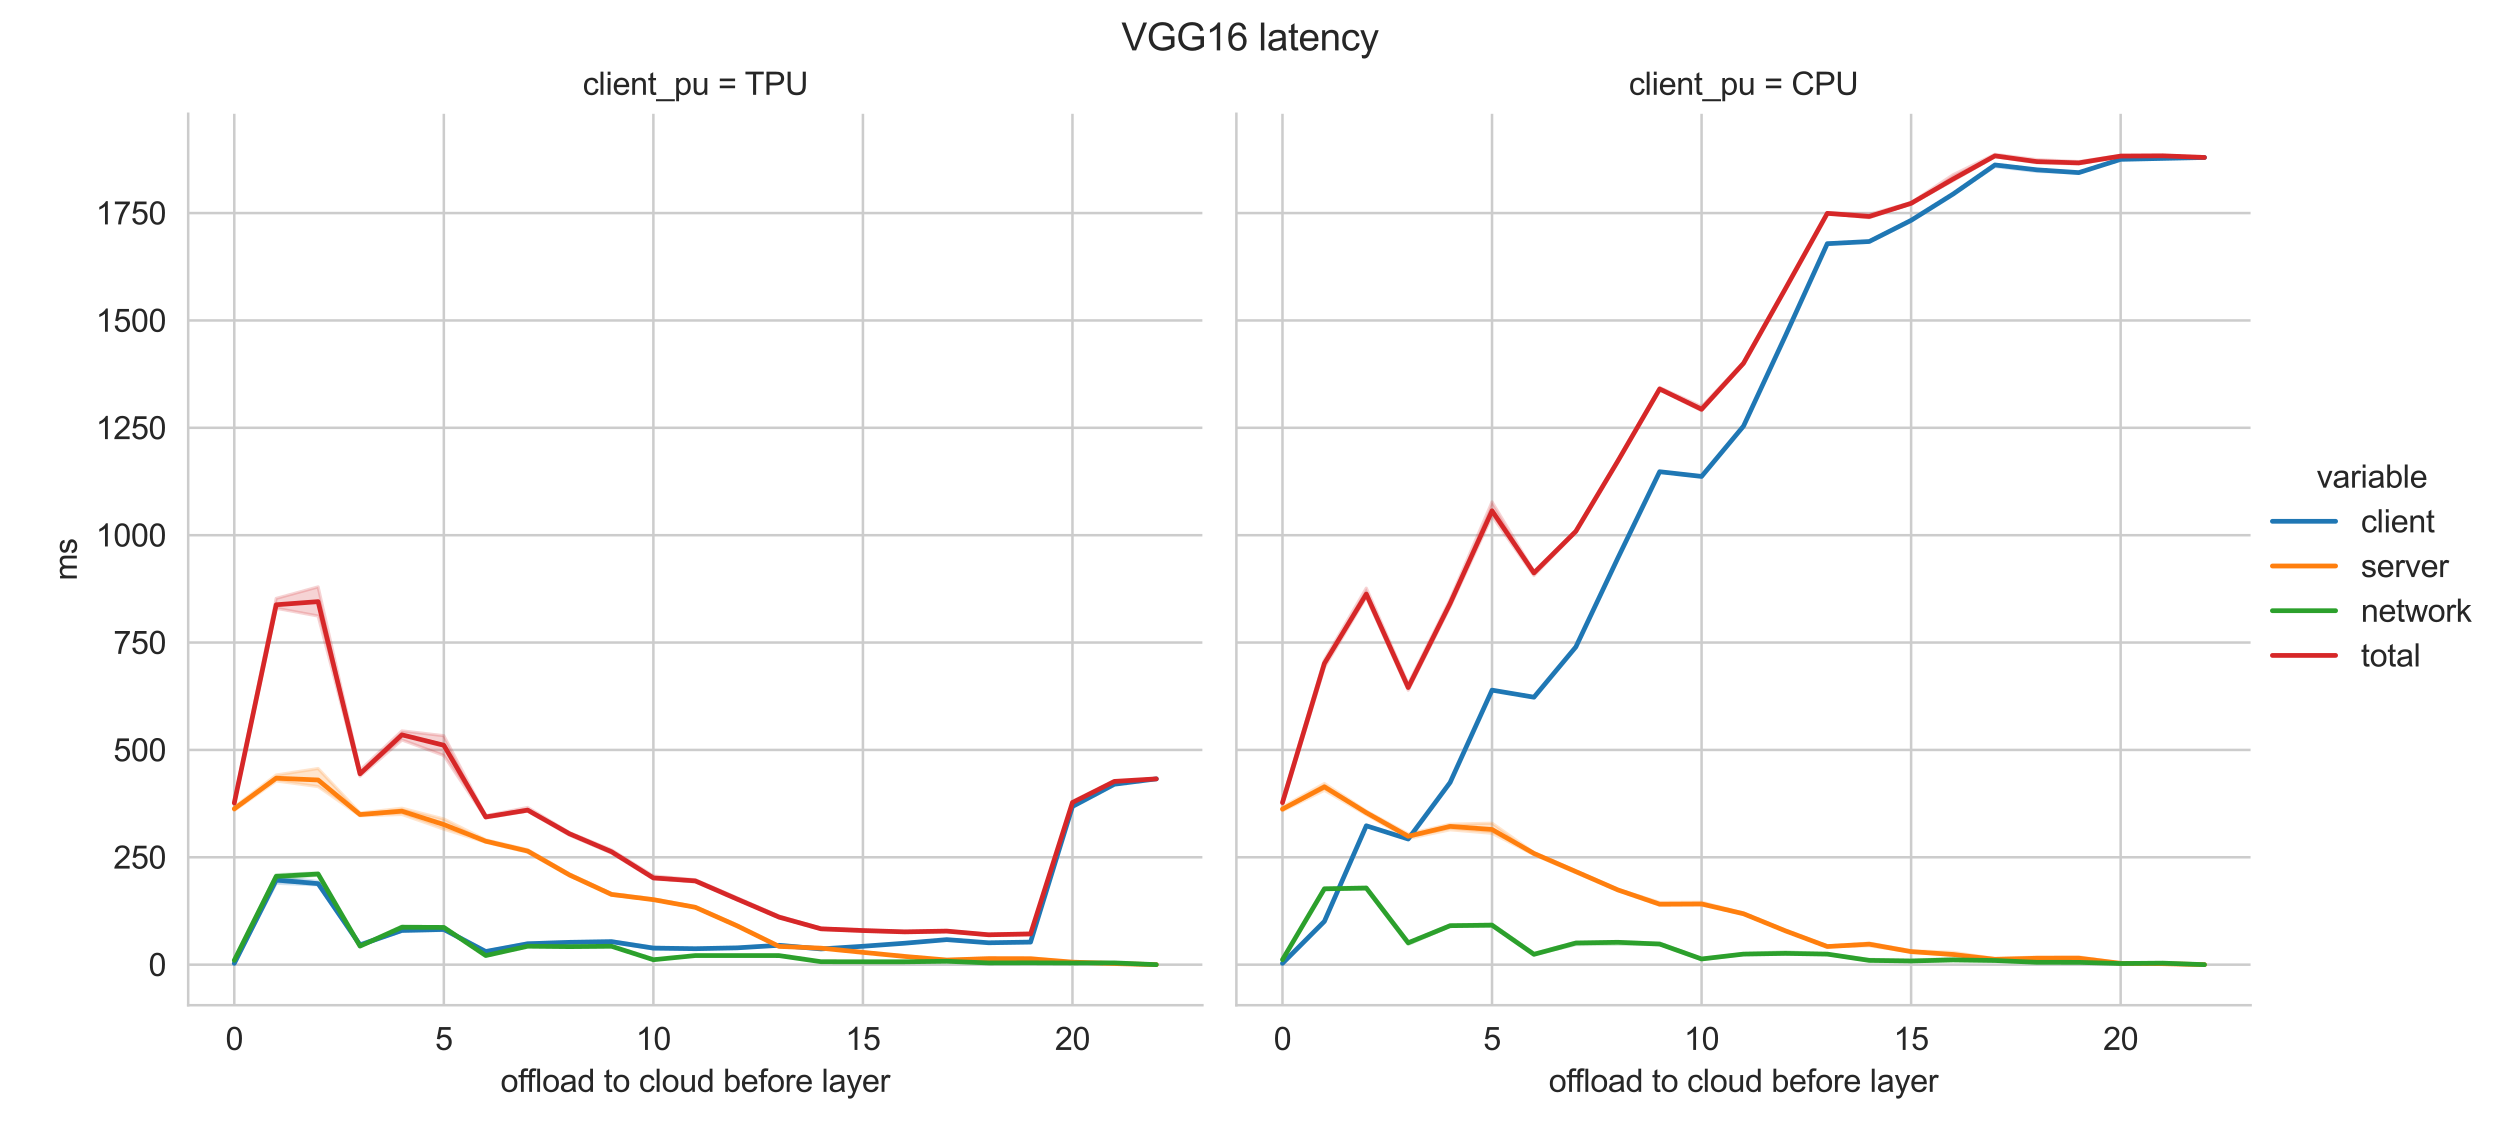 <?xml version="1.0" encoding="utf-8" standalone="no"?>
<!DOCTYPE svg PUBLIC "-//W3C//DTD SVG 1.1//EN"
  "http://www.w3.org/Graphics/SVG/1.1/DTD/svg11.dtd">
<svg xmlns:xlink="http://www.w3.org/1999/xlink" width="791.01pt" height="360pt" viewBox="0 0 791.01 360" xmlns="http://www.w3.org/2000/svg" version="1.1">
 <defs>
  <style type="text/css">*{stroke-linejoin: round; stroke-linecap: butt}</style>
 </defs>
 <g id="figure_1">
  <g id="patch_1">
   <path d="M 0 360 
L 791.01 360 
L 791.01 0 
L 0 0 
z
" style="fill: #ffffff"/>
  </g>
  <g id="axes_1">
   <g id="patch_2">
    <path d="M 59.545 318.04 
L 380.438 318.04 
L 380.438 36 
L 59.545 36 
z
" style="fill: #ffffff"/>
   </g>
   <g id="matplotlib.axis_1">
    <g id="xtick_1">
     <g id="line2d_1">
      <path d="M 74.131 318.04 
L 74.131 36 
" clip-path="url(#p2b4ca814b0)" style="fill: none; stroke: #cccccc; stroke-width: 0.8; stroke-linecap: round"/>
     </g>
     <g id="text_1">
      <!-- 0 -->
      <g style="fill: #262626" transform="translate(71.351 332.198) scale(0.1 -0.1)">
       <defs>
        <path id="ArialMT-30" d="M 266 2259 
Q 266 3072 433 3567 
Q 600 4063 929 4331 
Q 1259 4600 1759 4600 
Q 2128 4600 2406 4451 
Q 2684 4303 2865 4023 
Q 3047 3744 3150 3342 
Q 3253 2941 3253 2259 
Q 3253 1453 3087 958 
Q 2922 463 2592 192 
Q 2263 -78 1759 -78 
Q 1097 -78 719 397 
Q 266 969 266 2259 
z
M 844 2259 
Q 844 1131 1108 757 
Q 1372 384 1759 384 
Q 2147 384 2411 759 
Q 2675 1134 2675 2259 
Q 2675 3391 2411 3762 
Q 2147 4134 1753 4134 
Q 1366 4134 1134 3806 
Q 844 3388 844 2259 
z
" transform="scale(0.016)"/>
       </defs>
       <use xlink:href="#ArialMT-30"/>
      </g>
     </g>
    </g>
    <g id="xtick_2">
     <g id="line2d_2">
      <path d="M 140.432 318.04 
L 140.432 36 
" clip-path="url(#p2b4ca814b0)" style="fill: none; stroke: #cccccc; stroke-width: 0.8; stroke-linecap: round"/>
     </g>
     <g id="text_2">
      <!-- 5 -->
      <g style="fill: #262626" transform="translate(137.651 332.198) scale(0.1 -0.1)">
       <defs>
        <path id="ArialMT-35" d="M 266 1200 
L 856 1250 
Q 922 819 1161 601 
Q 1400 384 1738 384 
Q 2144 384 2425 690 
Q 2706 997 2706 1503 
Q 2706 1984 2436 2262 
Q 2166 2541 1728 2541 
Q 1456 2541 1237 2417 
Q 1019 2294 894 2097 
L 366 2166 
L 809 4519 
L 3088 4519 
L 3088 3981 
L 1259 3981 
L 1013 2750 
Q 1425 3038 1878 3038 
Q 2478 3038 2890 2622 
Q 3303 2206 3303 1553 
Q 3303 931 2941 478 
Q 2500 -78 1738 -78 
Q 1113 -78 717 272 
Q 322 622 266 1200 
z
" transform="scale(0.016)"/>
       </defs>
       <use xlink:href="#ArialMT-35"/>
      </g>
     </g>
    </g>
    <g id="xtick_3">
     <g id="line2d_3">
      <path d="M 206.732 318.04 
L 206.732 36 
" clip-path="url(#p2b4ca814b0)" style="fill: none; stroke: #cccccc; stroke-width: 0.8; stroke-linecap: round"/>
     </g>
     <g id="text_3">
      <!-- 10 -->
      <g style="fill: #262626" transform="translate(201.171 332.198) scale(0.1 -0.1)">
       <defs>
        <path id="ArialMT-31" d="M 2384 0 
L 1822 0 
L 1822 3584 
Q 1619 3391 1289 3197 
Q 959 3003 697 2906 
L 697 3450 
Q 1169 3672 1522 3987 
Q 1875 4303 2022 4600 
L 2384 4600 
L 2384 0 
z
" transform="scale(0.016)"/>
       </defs>
       <use xlink:href="#ArialMT-31"/>
       <use xlink:href="#ArialMT-30" x="55.615"/>
      </g>
     </g>
    </g>
    <g id="xtick_4">
     <g id="line2d_4">
      <path d="M 273.032 318.04 
L 273.032 36 
" clip-path="url(#p2b4ca814b0)" style="fill: none; stroke: #cccccc; stroke-width: 0.8; stroke-linecap: round"/>
     </g>
     <g id="text_4">
      <!-- 15 -->
      <g style="fill: #262626" transform="translate(267.471 332.198) scale(0.1 -0.1)">
       <use xlink:href="#ArialMT-31"/>
       <use xlink:href="#ArialMT-35" x="55.615"/>
      </g>
     </g>
    </g>
    <g id="xtick_5">
     <g id="line2d_5">
      <path d="M 339.332 318.04 
L 339.332 36 
" clip-path="url(#p2b4ca814b0)" style="fill: none; stroke: #cccccc; stroke-width: 0.8; stroke-linecap: round"/>
     </g>
     <g id="text_5">
      <!-- 20 -->
      <g style="fill: #262626" transform="translate(333.771 332.198) scale(0.1 -0.1)">
       <defs>
        <path id="ArialMT-32" d="M 3222 541 
L 3222 0 
L 194 0 
Q 188 203 259 391 
Q 375 700 629 1000 
Q 884 1300 1366 1694 
Q 2113 2306 2375 2664 
Q 2638 3022 2638 3341 
Q 2638 3675 2398 3904 
Q 2159 4134 1775 4134 
Q 1369 4134 1125 3890 
Q 881 3647 878 3216 
L 300 3275 
Q 359 3922 746 4261 
Q 1134 4600 1788 4600 
Q 2447 4600 2831 4234 
Q 3216 3869 3216 3328 
Q 3216 3053 3103 2787 
Q 2991 2522 2730 2228 
Q 2469 1934 1863 1422 
Q 1356 997 1212 845 
Q 1069 694 975 541 
L 3222 541 
z
" transform="scale(0.016)"/>
       </defs>
       <use xlink:href="#ArialMT-32"/>
       <use xlink:href="#ArialMT-30" x="55.615"/>
      </g>
     </g>
    </g>
    <g id="text_6">
     <!-- offload to cloud before layer -->
     <g style="fill: #262626" transform="translate(158.378 345.465) scale(0.1 -0.1)">
      <defs>
       <path id="ArialMT-6f" d="M 213 1659 
Q 213 2581 725 3025 
Q 1153 3394 1769 3394 
Q 2453 3394 2887 2945 
Q 3322 2497 3322 1706 
Q 3322 1066 3130 698 
Q 2938 331 2570 128 
Q 2203 -75 1769 -75 
Q 1072 -75 642 372 
Q 213 819 213 1659 
z
M 791 1659 
Q 791 1022 1069 705 
Q 1347 388 1769 388 
Q 2188 388 2466 706 
Q 2744 1025 2744 1678 
Q 2744 2294 2464 2611 
Q 2184 2928 1769 2928 
Q 1347 2928 1069 2612 
Q 791 2297 791 1659 
z
" transform="scale(0.016)"/>
       <path id="ArialMT-66" d="M 556 0 
L 556 2881 
L 59 2881 
L 59 3319 
L 556 3319 
L 556 3672 
Q 556 4006 616 4169 
Q 697 4388 901 4523 
Q 1106 4659 1475 4659 
Q 1713 4659 2000 4603 
L 1916 4113 
Q 1741 4144 1584 4144 
Q 1328 4144 1222 4034 
Q 1116 3925 1116 3625 
L 1116 3319 
L 1763 3319 
L 1763 2881 
L 1116 2881 
L 1116 0 
L 556 0 
z
" transform="scale(0.016)"/>
       <path id="ArialMT-6c" d="M 409 0 
L 409 4581 
L 972 4581 
L 972 0 
L 409 0 
z
" transform="scale(0.016)"/>
       <path id="ArialMT-61" d="M 2588 409 
Q 2275 144 1986 34 
Q 1697 -75 1366 -75 
Q 819 -75 525 192 
Q 231 459 231 875 
Q 231 1119 342 1320 
Q 453 1522 633 1644 
Q 813 1766 1038 1828 
Q 1203 1872 1538 1913 
Q 2219 1994 2541 2106 
Q 2544 2222 2544 2253 
Q 2544 2597 2384 2738 
Q 2169 2928 1744 2928 
Q 1347 2928 1158 2789 
Q 969 2650 878 2297 
L 328 2372 
Q 403 2725 575 2942 
Q 747 3159 1072 3276 
Q 1397 3394 1825 3394 
Q 2250 3394 2515 3294 
Q 2781 3194 2906 3042 
Q 3031 2891 3081 2659 
Q 3109 2516 3109 2141 
L 3109 1391 
Q 3109 606 3145 398 
Q 3181 191 3288 0 
L 2700 0 
Q 2613 175 2588 409 
z
M 2541 1666 
Q 2234 1541 1622 1453 
Q 1275 1403 1131 1340 
Q 988 1278 909 1158 
Q 831 1038 831 891 
Q 831 666 1001 516 
Q 1172 366 1500 366 
Q 1825 366 2078 508 
Q 2331 650 2450 897 
Q 2541 1088 2541 1459 
L 2541 1666 
z
" transform="scale(0.016)"/>
       <path id="ArialMT-64" d="M 2575 0 
L 2575 419 
Q 2259 -75 1647 -75 
Q 1250 -75 917 144 
Q 584 363 401 755 
Q 219 1147 219 1656 
Q 219 2153 384 2558 
Q 550 2963 881 3178 
Q 1213 3394 1622 3394 
Q 1922 3394 2156 3267 
Q 2391 3141 2538 2938 
L 2538 4581 
L 3097 4581 
L 3097 0 
L 2575 0 
z
M 797 1656 
Q 797 1019 1065 703 
Q 1334 388 1700 388 
Q 2069 388 2326 689 
Q 2584 991 2584 1609 
Q 2584 2291 2321 2609 
Q 2059 2928 1675 2928 
Q 1300 2928 1048 2622 
Q 797 2316 797 1656 
z
" transform="scale(0.016)"/>
       <path id="ArialMT-20" transform="scale(0.016)"/>
       <path id="ArialMT-74" d="M 1650 503 
L 1731 6 
Q 1494 -44 1306 -44 
Q 1000 -44 831 53 
Q 663 150 594 308 
Q 525 466 525 972 
L 525 2881 
L 113 2881 
L 113 3319 
L 525 3319 
L 525 4141 
L 1084 4478 
L 1084 3319 
L 1650 3319 
L 1650 2881 
L 1084 2881 
L 1084 941 
Q 1084 700 1114 631 
Q 1144 563 1211 522 
Q 1278 481 1403 481 
Q 1497 481 1650 503 
z
" transform="scale(0.016)"/>
       <path id="ArialMT-63" d="M 2588 1216 
L 3141 1144 
Q 3050 572 2676 248 
Q 2303 -75 1759 -75 
Q 1078 -75 664 370 
Q 250 816 250 1647 
Q 250 2184 428 2587 
Q 606 2991 970 3192 
Q 1334 3394 1763 3394 
Q 2303 3394 2647 3120 
Q 2991 2847 3088 2344 
L 2541 2259 
Q 2463 2594 2264 2762 
Q 2066 2931 1784 2931 
Q 1359 2931 1093 2626 
Q 828 2322 828 1663 
Q 828 994 1084 691 
Q 1341 388 1753 388 
Q 2084 388 2306 591 
Q 2528 794 2588 1216 
z
" transform="scale(0.016)"/>
       <path id="ArialMT-75" d="M 2597 0 
L 2597 488 
Q 2209 -75 1544 -75 
Q 1250 -75 995 37 
Q 741 150 617 320 
Q 494 491 444 738 
Q 409 903 409 1263 
L 409 3319 
L 972 3319 
L 972 1478 
Q 972 1038 1006 884 
Q 1059 663 1231 536 
Q 1403 409 1656 409 
Q 1909 409 2131 539 
Q 2353 669 2445 892 
Q 2538 1116 2538 1541 
L 2538 3319 
L 3100 3319 
L 3100 0 
L 2597 0 
z
" transform="scale(0.016)"/>
       <path id="ArialMT-62" d="M 941 0 
L 419 0 
L 419 4581 
L 981 4581 
L 981 2947 
Q 1338 3394 1891 3394 
Q 2197 3394 2470 3270 
Q 2744 3147 2920 2923 
Q 3097 2700 3197 2384 
Q 3297 2069 3297 1709 
Q 3297 856 2875 390 
Q 2453 -75 1863 -75 
Q 1275 -75 941 416 
L 941 0 
z
M 934 1684 
Q 934 1088 1097 822 
Q 1363 388 1816 388 
Q 2184 388 2453 708 
Q 2722 1028 2722 1663 
Q 2722 2313 2464 2622 
Q 2206 2931 1841 2931 
Q 1472 2931 1203 2611 
Q 934 2291 934 1684 
z
" transform="scale(0.016)"/>
       <path id="ArialMT-65" d="M 2694 1069 
L 3275 997 
Q 3138 488 2766 206 
Q 2394 -75 1816 -75 
Q 1088 -75 661 373 
Q 234 822 234 1631 
Q 234 2469 665 2931 
Q 1097 3394 1784 3394 
Q 2450 3394 2872 2941 
Q 3294 2488 3294 1666 
Q 3294 1616 3291 1516 
L 816 1516 
Q 847 969 1125 678 
Q 1403 388 1819 388 
Q 2128 388 2347 550 
Q 2566 713 2694 1069 
z
M 847 1978 
L 2700 1978 
Q 2663 2397 2488 2606 
Q 2219 2931 1791 2931 
Q 1403 2931 1139 2672 
Q 875 2413 847 1978 
z
" transform="scale(0.016)"/>
       <path id="ArialMT-72" d="M 416 0 
L 416 3319 
L 922 3319 
L 922 2816 
Q 1116 3169 1280 3281 
Q 1444 3394 1641 3394 
Q 1925 3394 2219 3213 
L 2025 2691 
Q 1819 2813 1613 2813 
Q 1428 2813 1281 2702 
Q 1134 2591 1072 2394 
Q 978 2094 978 1738 
L 978 0 
L 416 0 
z
" transform="scale(0.016)"/>
       <path id="ArialMT-79" d="M 397 -1278 
L 334 -750 
Q 519 -800 656 -800 
Q 844 -800 956 -737 
Q 1069 -675 1141 -563 
Q 1194 -478 1313 -144 
Q 1328 -97 1363 -6 
L 103 3319 
L 709 3319 
L 1400 1397 
Q 1534 1031 1641 628 
Q 1738 1016 1872 1384 
L 2581 3319 
L 3144 3319 
L 1881 -56 
Q 1678 -603 1566 -809 
Q 1416 -1088 1222 -1217 
Q 1028 -1347 759 -1347 
Q 597 -1347 397 -1278 
z
" transform="scale(0.016)"/>
      </defs>
      <use xlink:href="#ArialMT-6f"/>
      <use xlink:href="#ArialMT-66" x="55.615"/>
      <use xlink:href="#ArialMT-66" x="81.648"/>
      <use xlink:href="#ArialMT-6c" x="109.432"/>
      <use xlink:href="#ArialMT-6f" x="131.648"/>
      <use xlink:href="#ArialMT-61" x="187.264"/>
      <use xlink:href="#ArialMT-64" x="242.879"/>
      <use xlink:href="#ArialMT-20" x="298.494"/>
      <use xlink:href="#ArialMT-74" x="326.277"/>
      <use xlink:href="#ArialMT-6f" x="354.061"/>
      <use xlink:href="#ArialMT-20" x="409.676"/>
      <use xlink:href="#ArialMT-63" x="437.459"/>
      <use xlink:href="#ArialMT-6c" x="487.459"/>
      <use xlink:href="#ArialMT-6f" x="509.676"/>
      <use xlink:href="#ArialMT-75" x="565.291"/>
      <use xlink:href="#ArialMT-64" x="620.906"/>
      <use xlink:href="#ArialMT-20" x="676.521"/>
      <use xlink:href="#ArialMT-62" x="704.305"/>
      <use xlink:href="#ArialMT-65" x="759.92"/>
      <use xlink:href="#ArialMT-66" x="815.535"/>
      <use xlink:href="#ArialMT-6f" x="843.318"/>
      <use xlink:href="#ArialMT-72" x="898.934"/>
      <use xlink:href="#ArialMT-65" x="932.234"/>
      <use xlink:href="#ArialMT-20" x="987.85"/>
      <use xlink:href="#ArialMT-6c" x="1015.633"/>
      <use xlink:href="#ArialMT-61" x="1037.85"/>
      <use xlink:href="#ArialMT-79" x="1093.465"/>
      <use xlink:href="#ArialMT-65" x="1143.465"/>
      <use xlink:href="#ArialMT-72" x="1199.08"/>
     </g>
    </g>
   </g>
   <g id="matplotlib.axis_2">
    <g id="ytick_1">
     <g id="line2d_6">
      <path d="M 59.545 305.22 
L 380.438 305.22 
" clip-path="url(#p2b4ca814b0)" style="fill: none; stroke: #cccccc; stroke-width: 0.8; stroke-linecap: round"/>
     </g>
     <g id="text_7">
      <!-- 0 -->
      <g style="fill: #262626" transform="translate(46.985 308.799) scale(0.1 -0.1)">
       <use xlink:href="#ArialMT-30"/>
      </g>
     </g>
    </g>
    <g id="ytick_2">
     <g id="line2d_7">
      <path d="M 59.545 271.248 
L 380.438 271.248 
" clip-path="url(#p2b4ca814b0)" style="fill: none; stroke: #cccccc; stroke-width: 0.8; stroke-linecap: round"/>
     </g>
     <g id="text_8">
      <!-- 250 -->
      <g style="fill: #262626" transform="translate(35.863 274.827) scale(0.1 -0.1)">
       <use xlink:href="#ArialMT-32"/>
       <use xlink:href="#ArialMT-35" x="55.615"/>
       <use xlink:href="#ArialMT-30" x="111.23"/>
      </g>
     </g>
    </g>
    <g id="ytick_3">
     <g id="line2d_8">
      <path d="M 59.545 237.277 
L 380.438 237.277 
" clip-path="url(#p2b4ca814b0)" style="fill: none; stroke: #cccccc; stroke-width: 0.8; stroke-linecap: round"/>
     </g>
     <g id="text_9">
      <!-- 500 -->
      <g style="fill: #262626" transform="translate(35.863 240.856) scale(0.1 -0.1)">
       <use xlink:href="#ArialMT-35"/>
       <use xlink:href="#ArialMT-30" x="55.615"/>
       <use xlink:href="#ArialMT-30" x="111.23"/>
      </g>
     </g>
    </g>
    <g id="ytick_4">
     <g id="line2d_9">
      <path d="M 59.545 203.305 
L 380.438 203.305 
" clip-path="url(#p2b4ca814b0)" style="fill: none; stroke: #cccccc; stroke-width: 0.8; stroke-linecap: round"/>
     </g>
     <g id="text_10">
      <!-- 750 -->
      <g style="fill: #262626" transform="translate(35.863 206.884) scale(0.1 -0.1)">
       <defs>
        <path id="ArialMT-37" d="M 303 3981 
L 303 4522 
L 3269 4522 
L 3269 4084 
Q 2831 3619 2401 2847 
Q 1972 2075 1738 1259 
Q 1569 684 1522 0 
L 944 0 
Q 953 541 1156 1306 
Q 1359 2072 1739 2783 
Q 2119 3494 2547 3981 
L 303 3981 
z
" transform="scale(0.016)"/>
       </defs>
       <use xlink:href="#ArialMT-37"/>
       <use xlink:href="#ArialMT-35" x="55.615"/>
       <use xlink:href="#ArialMT-30" x="111.23"/>
      </g>
     </g>
    </g>
    <g id="ytick_5">
     <g id="line2d_10">
      <path d="M 59.545 169.334 
L 380.438 169.334 
" clip-path="url(#p2b4ca814b0)" style="fill: none; stroke: #cccccc; stroke-width: 0.8; stroke-linecap: round"/>
     </g>
     <g id="text_11">
      <!-- 1000 -->
      <g style="fill: #262626" transform="translate(30.302 172.913) scale(0.1 -0.1)">
       <use xlink:href="#ArialMT-31"/>
       <use xlink:href="#ArialMT-30" x="55.615"/>
       <use xlink:href="#ArialMT-30" x="111.23"/>
       <use xlink:href="#ArialMT-30" x="166.846"/>
      </g>
     </g>
    </g>
    <g id="ytick_6">
     <g id="line2d_11">
      <path d="M 59.545 135.362 
L 380.438 135.362 
" clip-path="url(#p2b4ca814b0)" style="fill: none; stroke: #cccccc; stroke-width: 0.8; stroke-linecap: round"/>
     </g>
     <g id="text_12">
      <!-- 1250 -->
      <g style="fill: #262626" transform="translate(30.302 138.941) scale(0.1 -0.1)">
       <use xlink:href="#ArialMT-31"/>
       <use xlink:href="#ArialMT-32" x="55.615"/>
       <use xlink:href="#ArialMT-35" x="111.23"/>
       <use xlink:href="#ArialMT-30" x="166.846"/>
      </g>
     </g>
    </g>
    <g id="ytick_7">
     <g id="line2d_12">
      <path d="M 59.545 101.391 
L 380.438 101.391 
" clip-path="url(#p2b4ca814b0)" style="fill: none; stroke: #cccccc; stroke-width: 0.8; stroke-linecap: round"/>
     </g>
     <g id="text_13">
      <!-- 1500 -->
      <g style="fill: #262626" transform="translate(30.302 104.97) scale(0.1 -0.1)">
       <use xlink:href="#ArialMT-31"/>
       <use xlink:href="#ArialMT-35" x="55.615"/>
       <use xlink:href="#ArialMT-30" x="111.23"/>
       <use xlink:href="#ArialMT-30" x="166.846"/>
      </g>
     </g>
    </g>
    <g id="ytick_8">
     <g id="line2d_13">
      <path d="M 59.545 67.419 
L 380.438 67.419 
" clip-path="url(#p2b4ca814b0)" style="fill: none; stroke: #cccccc; stroke-width: 0.8; stroke-linecap: round"/>
     </g>
     <g id="text_14">
      <!-- 1750 -->
      <g style="fill: #262626" transform="translate(30.302 70.998) scale(0.1 -0.1)">
       <use xlink:href="#ArialMT-31"/>
       <use xlink:href="#ArialMT-37" x="55.615"/>
       <use xlink:href="#ArialMT-35" x="111.23"/>
       <use xlink:href="#ArialMT-30" x="166.846"/>
      </g>
     </g>
    </g>
    <g id="text_15">
     <!-- ms -->
     <g style="fill: #262626" transform="translate(24.314 183.685) rotate(-90) scale(0.1 -0.1)">
      <defs>
       <path id="ArialMT-6d" d="M 422 0 
L 422 3319 
L 925 3319 
L 925 2853 
Q 1081 3097 1340 3245 
Q 1600 3394 1931 3394 
Q 2300 3394 2536 3241 
Q 2772 3088 2869 2813 
Q 3263 3394 3894 3394 
Q 4388 3394 4653 3120 
Q 4919 2847 4919 2278 
L 4919 0 
L 4359 0 
L 4359 2091 
Q 4359 2428 4304 2576 
Q 4250 2725 4106 2815 
Q 3963 2906 3769 2906 
Q 3419 2906 3187 2673 
Q 2956 2441 2956 1928 
L 2956 0 
L 2394 0 
L 2394 2156 
Q 2394 2531 2256 2718 
Q 2119 2906 1806 2906 
Q 1569 2906 1367 2781 
Q 1166 2656 1075 2415 
Q 984 2175 984 1722 
L 984 0 
L 422 0 
z
" transform="scale(0.016)"/>
       <path id="ArialMT-73" d="M 197 991 
L 753 1078 
Q 800 744 1014 566 
Q 1228 388 1613 388 
Q 2000 388 2187 545 
Q 2375 703 2375 916 
Q 2375 1106 2209 1216 
Q 2094 1291 1634 1406 
Q 1016 1563 777 1677 
Q 538 1791 414 1992 
Q 291 2194 291 2438 
Q 291 2659 392 2848 
Q 494 3038 669 3163 
Q 800 3259 1026 3326 
Q 1253 3394 1513 3394 
Q 1903 3394 2198 3281 
Q 2494 3169 2634 2976 
Q 2775 2784 2828 2463 
L 2278 2388 
Q 2241 2644 2061 2787 
Q 1881 2931 1553 2931 
Q 1166 2931 1000 2803 
Q 834 2675 834 2503 
Q 834 2394 903 2306 
Q 972 2216 1119 2156 
Q 1203 2125 1616 2013 
Q 2213 1853 2448 1751 
Q 2684 1650 2818 1456 
Q 2953 1263 2953 975 
Q 2953 694 2789 445 
Q 2625 197 2315 61 
Q 2006 -75 1616 -75 
Q 969 -75 630 194 
Q 291 463 197 991 
z
" transform="scale(0.016)"/>
      </defs>
      <use xlink:href="#ArialMT-6d"/>
      <use xlink:href="#ArialMT-73" x="83.301"/>
     </g>
    </g>
   </g>
   <g id="PolyCollection_1">
    <defs>
     <path id="m929735b036" d="M 74.131 -55.199 
L 74.131 -55.184 
L 87.392 -80.529 
L 100.652 -80.025 
L 113.912 -60.883 
L 127.172 -65.348 
L 140.432 -65.595 
L 153.692 -58.901 
L 166.952 -61.258 
L 180.212 -61.599 
L 193.472 -61.843 
L 206.732 -59.736 
L 219.992 -59.791 
L 233.252 -60.075 
L 246.512 -60.723 
L 259.772 -59.709 
L 273.032 -60.539 
L 286.292 -61.505 
L 299.552 -62.653 
L 312.812 -61.662 
L 326.072 -61.753 
L 339.332 -104.809 
L 352.592 -111.855 
L 365.852 -113.54 
L 365.852 -113.573 
L 365.852 -113.573 
L 352.592 -111.877 
L 339.332 -104.844 
L 326.072 -61.997 
L 312.812 -61.711 
L 299.552 -62.754 
L 286.292 -61.615 
L 273.032 -60.633 
L 259.772 -59.806 
L 246.512 -61.137 
L 233.252 -60.139 
L 219.992 -59.892 
L 206.732 -60.311 
L 193.472 -62.29 
L 180.212 -62.02 
L 166.952 -61.658 
L 153.692 -59.065 
L 140.432 -66.325 
L 127.172 -65.873 
L 113.912 -61.407 
L 100.652 -81.079 
L 87.392 -82.738 
L 74.131 -55.199 
z
" style="stroke: #1f77b4; stroke-opacity: 0.2"/>
    </defs>
    <g clip-path="url(#p2b4ca814b0)">
     <use xlink:href="#m929735b036" x="0" y="360" style="fill: #1f77b4; fill-opacity: 0.2; stroke: #1f77b4; stroke-opacity: 0.2"/>
    </g>
   </g>
   <g id="PolyCollection_2">
    <defs>
     <path id="m0aaa6f61eb" d="M 74.131 -104.661 
L 74.131 -103.572 
L 87.392 -112.895 
L 100.652 -111.12 
L 113.912 -101.893 
L 127.172 -102.306 
L 140.432 -97.637 
L 153.692 -93.519 
L 166.952 -90.333 
L 180.212 -82.871 
L 193.472 -76.75 
L 206.732 -75.228 
L 219.992 -72.772 
L 233.252 -66.887 
L 246.512 -60.528 
L 259.772 -59.963 
L 273.032 -58.619 
L 286.292 -57.344 
L 299.552 -56.111 
L 312.812 -56.495 
L 326.072 -56.489 
L 339.332 -55.489 
L 352.592 -55.106 
L 365.852 -54.78 
L 365.852 -54.78 
L 365.852 -54.78 
L 352.592 -55.136 
L 339.332 -55.614 
L 326.072 -56.969 
L 312.812 -56.952 
L 299.552 -56.363 
L 286.292 -57.438 
L 273.032 -58.788 
L 259.772 -60.042 
L 246.512 -60.566 
L 233.252 -67.319 
L 219.992 -73.133 
L 206.732 -75.616 
L 193.472 -77.295 
L 180.212 -83.471 
L 166.952 -91.162 
L 153.692 -94.295 
L 140.432 -100.873 
L 127.172 -104.282 
L 113.912 -102.774 
L 100.652 -116.84 
L 87.392 -114.793 
L 74.131 -104.661 
z
" style="stroke: #ff7f0e; stroke-opacity: 0.2"/>
    </defs>
    <g clip-path="url(#p2b4ca814b0)">
     <use xlink:href="#m0aaa6f61eb" x="0" y="360" style="fill: #ff7f0e; fill-opacity: 0.2; stroke: #ff7f0e; stroke-opacity: 0.2"/>
    </g>
   </g>
   <g id="PolyCollection_3">
    <defs>
     <path id="m48eaee57b4" d="M 74.131 -56.178 
L 74.131 -56.143 
L 87.392 -81.831 
L 100.652 -83.112 
L 113.912 -60.612 
L 127.172 -66.425 
L 140.432 -66.452 
L 153.692 -57.65 
L 166.952 -60.569 
L 180.212 -60.46 
L 193.472 -60.548 
L 206.732 -56.306 
L 219.992 -57.635 
L 233.252 -57.639 
L 246.512 -57.628 
L 259.772 -55.706 
L 273.032 -55.674 
L 286.292 -55.668 
L 299.552 -55.76 
L 312.812 -55.299 
L 326.072 -55.305 
L 339.332 -55.286 
L 352.592 -55.329 
L 365.852 -54.78 
L 365.852 -54.78 
L 365.852 -54.78 
L 352.592 -55.343 
L 339.332 -55.313 
L 326.072 -55.375 
L 312.812 -55.359 
L 299.552 -55.952 
L 286.292 -55.692 
L 273.032 -55.696 
L 259.772 -55.727 
L 246.512 -57.654 
L 233.252 -57.662 
L 219.992 -57.669 
L 206.732 -56.382 
L 193.472 -60.651 
L 180.212 -60.499 
L 166.952 -60.659 
L 153.692 -57.683 
L 140.432 -66.76 
L 127.172 -66.995 
L 113.912 -60.734 
L 100.652 -83.84 
L 87.392 -83.247 
L 74.131 -56.178 
z
" style="stroke: #2ca02c; stroke-opacity: 0.2"/>
    </defs>
    <g clip-path="url(#p2b4ca814b0)">
     <use xlink:href="#m48eaee57b4" x="0" y="360" style="fill: #2ca02c; fill-opacity: 0.2; stroke: #2ca02c; stroke-opacity: 0.2"/>
    </g>
   </g>
   <g id="PolyCollection_4">
    <defs>
     <path id="m9ba78272a2" d="M 74.131 -106.561 
L 74.131 -105.427 
L 87.392 -167.539 
L 100.652 -165.085 
L 113.912 -114.417 
L 127.172 -125.867 
L 140.432 -120.945 
L 153.692 -101.165 
L 166.952 -103.351 
L 180.212 -95.73 
L 193.472 -90.065 
L 206.732 -81.893 
L 219.992 -80.971 
L 233.252 -75.291 
L 246.512 -69.609 
L 259.772 -65.91 
L 273.032 -65.396 
L 286.292 -65.1 
L 299.552 -65.24 
L 312.812 -64.011 
L 326.072 -64.165 
L 339.332 -105.888 
L 352.592 -112.723 
L 365.852 -113.541 
L 365.852 -113.573 
L 365.852 -113.573 
L 352.592 -112.787 
L 339.332 -106.169 
L 326.072 -64.738 
L 312.812 -64.411 
L 299.552 -65.522 
L 286.292 -65.296 
L 273.032 -65.747 
L 259.772 -66.291 
L 246.512 -70.152 
L 233.252 -75.946 
L 219.992 -81.645 
L 206.732 -82.86 
L 193.472 -91.102 
L 180.212 -96.559 
L 166.952 -104.522 
L 153.692 -101.903 
L 140.432 -127.221 
L 127.172 -128.748 
L 113.912 -116.3 
L 100.652 -174.309 
L 87.392 -170.664 
L 74.131 -106.561 
z
" style="stroke: #d62728; stroke-opacity: 0.2"/>
    </defs>
    <g clip-path="url(#p2b4ca814b0)">
     <use xlink:href="#m9ba78272a2" x="0" y="360" style="fill: #d62728; fill-opacity: 0.2; stroke: #d62728; stroke-opacity: 0.2"/>
    </g>
   </g>
   <g id="line2d_14">
    <path d="M 74.131 304.81 
L 87.392 278.457 
L 100.652 279.589 
L 113.912 298.987 
L 127.172 294.394 
L 140.432 294.079 
L 153.692 301.06 
L 166.952 298.611 
L 180.212 298.16 
L 193.472 297.935 
L 206.732 299.984 
L 219.992 300.174 
L 233.252 299.901 
L 246.512 299.096 
L 259.772 300.246 
L 273.032 299.406 
L 286.292 298.434 
L 299.552 297.301 
L 312.812 298.299 
L 326.072 298.079 
L 339.332 255.174 
L 352.592 248.134 
L 365.852 246.44 
" clip-path="url(#p2b4ca814b0)" style="fill: none; stroke: #1f77b4; stroke-width: 1.5; stroke-linecap: round"/>
   </g>
   <g id="line2d_15">
    <path d="M 74.131 255.917 
L 87.392 246.227 
L 100.652 246.788 
L 113.912 257.727 
L 127.172 256.654 
L 140.432 260.897 
L 153.692 266.168 
L 166.952 269.284 
L 180.212 276.853 
L 193.472 282.994 
L 206.732 284.659 
L 219.992 287.07 
L 233.252 292.949 
L 246.512 299.454 
L 259.772 300 
L 273.032 301.334 
L 286.292 302.622 
L 299.552 303.758 
L 312.812 303.321 
L 326.072 303.354 
L 339.332 304.418 
L 352.592 304.875 
L 365.852 305.22 
" clip-path="url(#p2b4ca814b0)" style="fill: none; stroke: #ff7f0e; stroke-width: 1.5; stroke-linecap: round"/>
   </g>
   <g id="line2d_16">
    <path d="M 74.131 303.844 
L 87.392 277.278 
L 100.652 276.541 
L 113.912 299.351 
L 127.172 293.389 
L 140.432 293.44 
L 153.692 302.338 
L 166.952 299.386 
L 180.212 299.52 
L 193.472 299.402 
L 206.732 303.656 
L 219.992 302.347 
L 233.252 302.346 
L 246.512 302.355 
L 259.772 304.287 
L 273.032 304.316 
L 286.292 304.318 
L 299.552 304.145 
L 312.812 304.679 
L 326.072 304.645 
L 339.332 304.701 
L 352.592 304.665 
L 365.852 305.22 
" clip-path="url(#p2b4ca814b0)" style="fill: none; stroke: #2ca02c; stroke-width: 1.5; stroke-linecap: round"/>
   </g>
   <g id="line2d_17">
    <path d="M 74.131 254.056 
L 87.392 191.349 
L 100.652 190.358 
L 113.912 244.839 
L 127.172 232.504 
L 140.432 235.806 
L 153.692 258.49 
L 166.952 256.323 
L 180.212 263.828 
L 193.472 269.493 
L 206.732 277.775 
L 219.992 278.721 
L 233.252 284.486 
L 246.512 290.188 
L 259.772 293.881 
L 273.032 294.429 
L 286.292 294.849 
L 299.552 294.6 
L 312.812 295.77 
L 326.072 295.494 
L 339.332 253.901 
L 352.592 247.236 
L 365.852 246.44 
" clip-path="url(#p2b4ca814b0)" style="fill: none; stroke: #d62728; stroke-width: 1.5; stroke-linecap: round"/>
   </g>
   <g id="line2d_18"/>
   <g id="line2d_19"/>
   <g id="line2d_20"/>
   <g id="line2d_21"/>
   <g id="patch_3">
    <path d="M 59.545 318.04 
L 59.545 36 
" style="fill: none; stroke: #cccccc; stroke-width: 0.8; stroke-linejoin: miter; stroke-linecap: square"/>
   </g>
   <g id="patch_4">
    <path d="M 59.545 318.04 
L 380.438 318.04 
" style="fill: none; stroke: #cccccc; stroke-width: 0.8; stroke-linejoin: miter; stroke-linecap: square"/>
   </g>
   <g id="text_16">
    <!-- client_pu = TPU -->
    <g style="fill: #262626" transform="translate(184.367 30) scale(0.1 -0.1)">
     <defs>
      <path id="ArialMT-69" d="M 425 3934 
L 425 4581 
L 988 4581 
L 988 3934 
L 425 3934 
z
M 425 0 
L 425 3319 
L 988 3319 
L 988 0 
L 425 0 
z
" transform="scale(0.016)"/>
      <path id="ArialMT-6e" d="M 422 0 
L 422 3319 
L 928 3319 
L 928 2847 
Q 1294 3394 1984 3394 
Q 2284 3394 2536 3286 
Q 2788 3178 2913 3003 
Q 3038 2828 3088 2588 
Q 3119 2431 3119 2041 
L 3119 0 
L 2556 0 
L 2556 2019 
Q 2556 2363 2490 2533 
Q 2425 2703 2258 2804 
Q 2091 2906 1866 2906 
Q 1506 2906 1245 2678 
Q 984 2450 984 1813 
L 984 0 
L 422 0 
z
" transform="scale(0.016)"/>
      <path id="ArialMT-5f" d="M -97 -1272 
L -97 -866 
L 3631 -866 
L 3631 -1272 
L -97 -1272 
z
" transform="scale(0.016)"/>
      <path id="ArialMT-70" d="M 422 -1272 
L 422 3319 
L 934 3319 
L 934 2888 
Q 1116 3141 1344 3267 
Q 1572 3394 1897 3394 
Q 2322 3394 2647 3175 
Q 2972 2956 3137 2557 
Q 3303 2159 3303 1684 
Q 3303 1175 3120 767 
Q 2938 359 2589 142 
Q 2241 -75 1856 -75 
Q 1575 -75 1351 44 
Q 1128 163 984 344 
L 984 -1272 
L 422 -1272 
z
M 931 1641 
Q 931 1000 1190 694 
Q 1450 388 1819 388 
Q 2194 388 2461 705 
Q 2728 1022 2728 1688 
Q 2728 2322 2467 2637 
Q 2206 2953 1844 2953 
Q 1484 2953 1207 2617 
Q 931 2281 931 1641 
z
" transform="scale(0.016)"/>
      <path id="ArialMT-3d" d="M 3381 2694 
L 356 2694 
L 356 3219 
L 3381 3219 
L 3381 2694 
z
M 3381 1303 
L 356 1303 
L 356 1828 
L 3381 1828 
L 3381 1303 
z
" transform="scale(0.016)"/>
      <path id="ArialMT-54" d="M 1659 0 
L 1659 4041 
L 150 4041 
L 150 4581 
L 3781 4581 
L 3781 4041 
L 2266 4041 
L 2266 0 
L 1659 0 
z
" transform="scale(0.016)"/>
      <path id="ArialMT-50" d="M 494 0 
L 494 4581 
L 2222 4581 
Q 2678 4581 2919 4538 
Q 3256 4481 3484 4323 
Q 3713 4166 3852 3881 
Q 3991 3597 3991 3256 
Q 3991 2672 3619 2267 
Q 3247 1863 2275 1863 
L 1100 1863 
L 1100 0 
L 494 0 
z
M 1100 2403 
L 2284 2403 
Q 2872 2403 3119 2622 
Q 3366 2841 3366 3238 
Q 3366 3525 3220 3729 
Q 3075 3934 2838 4000 
Q 2684 4041 2272 4041 
L 1100 4041 
L 1100 2403 
z
" transform="scale(0.016)"/>
      <path id="ArialMT-55" d="M 3500 4581 
L 4106 4581 
L 4106 1934 
Q 4106 1244 3950 837 
Q 3794 431 3386 176 
Q 2978 -78 2316 -78 
Q 1672 -78 1262 144 
Q 853 366 678 786 
Q 503 1206 503 1934 
L 503 4581 
L 1109 4581 
L 1109 1938 
Q 1109 1341 1220 1058 
Q 1331 775 1601 622 
Q 1872 469 2263 469 
Q 2931 469 3215 772 
Q 3500 1075 3500 1938 
L 3500 4581 
z
" transform="scale(0.016)"/>
     </defs>
     <use xlink:href="#ArialMT-63"/>
     <use xlink:href="#ArialMT-6c" x="50"/>
     <use xlink:href="#ArialMT-69" x="72.217"/>
     <use xlink:href="#ArialMT-65" x="94.434"/>
     <use xlink:href="#ArialMT-6e" x="150.049"/>
     <use xlink:href="#ArialMT-74" x="205.664"/>
     <use xlink:href="#ArialMT-5f" x="233.447"/>
     <use xlink:href="#ArialMT-70" x="289.062"/>
     <use xlink:href="#ArialMT-75" x="344.678"/>
     <use xlink:href="#ArialMT-20" x="400.293"/>
     <use xlink:href="#ArialMT-3d" x="428.076"/>
     <use xlink:href="#ArialMT-20" x="486.475"/>
     <use xlink:href="#ArialMT-54" x="512.508"/>
     <use xlink:href="#ArialMT-50" x="573.592"/>
     <use xlink:href="#ArialMT-55" x="640.291"/>
    </g>
   </g>
  </g>
  <g id="axes_2">
   <g id="patch_5">
    <path d="M 391.197 318.04 
L 712.09 318.04 
L 712.09 36 
L 391.197 36 
z
" style="fill: #ffffff"/>
   </g>
   <g id="matplotlib.axis_3">
    <g id="xtick_6">
     <g id="line2d_22">
      <path d="M 405.783 318.04 
L 405.783 36 
" clip-path="url(#pd7bb76e061)" style="fill: none; stroke: #cccccc; stroke-width: 0.8; stroke-linecap: round"/>
     </g>
     <g id="text_17">
      <!-- 0 -->
      <g style="fill: #262626" transform="translate(403.003 332.198) scale(0.1 -0.1)">
       <use xlink:href="#ArialMT-30"/>
      </g>
     </g>
    </g>
    <g id="xtick_7">
     <g id="line2d_23">
      <path d="M 472.084 318.04 
L 472.084 36 
" clip-path="url(#pd7bb76e061)" style="fill: none; stroke: #cccccc; stroke-width: 0.8; stroke-linecap: round"/>
     </g>
     <g id="text_18">
      <!-- 5 -->
      <g style="fill: #262626" transform="translate(469.303 332.198) scale(0.1 -0.1)">
       <use xlink:href="#ArialMT-35"/>
      </g>
     </g>
    </g>
    <g id="xtick_8">
     <g id="line2d_24">
      <path d="M 538.384 318.04 
L 538.384 36 
" clip-path="url(#pd7bb76e061)" style="fill: none; stroke: #cccccc; stroke-width: 0.8; stroke-linecap: round"/>
     </g>
     <g id="text_19">
      <!-- 10 -->
      <g style="fill: #262626" transform="translate(532.823 332.198) scale(0.1 -0.1)">
       <use xlink:href="#ArialMT-31"/>
       <use xlink:href="#ArialMT-30" x="55.615"/>
      </g>
     </g>
    </g>
    <g id="xtick_9">
     <g id="line2d_25">
      <path d="M 604.684 318.04 
L 604.684 36 
" clip-path="url(#pd7bb76e061)" style="fill: none; stroke: #cccccc; stroke-width: 0.8; stroke-linecap: round"/>
     </g>
     <g id="text_20">
      <!-- 15 -->
      <g style="fill: #262626" transform="translate(599.123 332.198) scale(0.1 -0.1)">
       <use xlink:href="#ArialMT-31"/>
       <use xlink:href="#ArialMT-35" x="55.615"/>
      </g>
     </g>
    </g>
    <g id="xtick_10">
     <g id="line2d_26">
      <path d="M 670.984 318.04 
L 670.984 36 
" clip-path="url(#pd7bb76e061)" style="fill: none; stroke: #cccccc; stroke-width: 0.8; stroke-linecap: round"/>
     </g>
     <g id="text_21">
      <!-- 20 -->
      <g style="fill: #262626" transform="translate(665.423 332.198) scale(0.1 -0.1)">
       <use xlink:href="#ArialMT-32"/>
       <use xlink:href="#ArialMT-30" x="55.615"/>
      </g>
     </g>
    </g>
    <g id="text_22">
     <!-- offload to cloud before layer -->
     <g style="fill: #262626" transform="translate(490.03 345.465) scale(0.1 -0.1)">
      <use xlink:href="#ArialMT-6f"/>
      <use xlink:href="#ArialMT-66" x="55.615"/>
      <use xlink:href="#ArialMT-66" x="81.648"/>
      <use xlink:href="#ArialMT-6c" x="109.432"/>
      <use xlink:href="#ArialMT-6f" x="131.648"/>
      <use xlink:href="#ArialMT-61" x="187.264"/>
      <use xlink:href="#ArialMT-64" x="242.879"/>
      <use xlink:href="#ArialMT-20" x="298.494"/>
      <use xlink:href="#ArialMT-74" x="326.277"/>
      <use xlink:href="#ArialMT-6f" x="354.061"/>
      <use xlink:href="#ArialMT-20" x="409.676"/>
      <use xlink:href="#ArialMT-63" x="437.459"/>
      <use xlink:href="#ArialMT-6c" x="487.459"/>
      <use xlink:href="#ArialMT-6f" x="509.676"/>
      <use xlink:href="#ArialMT-75" x="565.291"/>
      <use xlink:href="#ArialMT-64" x="620.906"/>
      <use xlink:href="#ArialMT-20" x="676.521"/>
      <use xlink:href="#ArialMT-62" x="704.305"/>
      <use xlink:href="#ArialMT-65" x="759.92"/>
      <use xlink:href="#ArialMT-66" x="815.535"/>
      <use xlink:href="#ArialMT-6f" x="843.318"/>
      <use xlink:href="#ArialMT-72" x="898.934"/>
      <use xlink:href="#ArialMT-65" x="932.234"/>
      <use xlink:href="#ArialMT-20" x="987.85"/>
      <use xlink:href="#ArialMT-6c" x="1015.633"/>
      <use xlink:href="#ArialMT-61" x="1037.85"/>
      <use xlink:href="#ArialMT-79" x="1093.465"/>
      <use xlink:href="#ArialMT-65" x="1143.465"/>
      <use xlink:href="#ArialMT-72" x="1199.08"/>
     </g>
    </g>
   </g>
   <g id="matplotlib.axis_4">
    <g id="ytick_9">
     <g id="line2d_27">
      <path d="M 391.197 305.22 
L 712.09 305.22 
" clip-path="url(#pd7bb76e061)" style="fill: none; stroke: #cccccc; stroke-width: 0.8; stroke-linecap: round"/>
     </g>
    </g>
    <g id="ytick_10">
     <g id="line2d_28">
      <path d="M 391.197 271.248 
L 712.09 271.248 
" clip-path="url(#pd7bb76e061)" style="fill: none; stroke: #cccccc; stroke-width: 0.8; stroke-linecap: round"/>
     </g>
    </g>
    <g id="ytick_11">
     <g id="line2d_29">
      <path d="M 391.197 237.277 
L 712.09 237.277 
" clip-path="url(#pd7bb76e061)" style="fill: none; stroke: #cccccc; stroke-width: 0.8; stroke-linecap: round"/>
     </g>
    </g>
    <g id="ytick_12">
     <g id="line2d_30">
      <path d="M 391.197 203.305 
L 712.09 203.305 
" clip-path="url(#pd7bb76e061)" style="fill: none; stroke: #cccccc; stroke-width: 0.8; stroke-linecap: round"/>
     </g>
    </g>
    <g id="ytick_13">
     <g id="line2d_31">
      <path d="M 391.197 169.334 
L 712.09 169.334 
" clip-path="url(#pd7bb76e061)" style="fill: none; stroke: #cccccc; stroke-width: 0.8; stroke-linecap: round"/>
     </g>
    </g>
    <g id="ytick_14">
     <g id="line2d_32">
      <path d="M 391.197 135.362 
L 712.09 135.362 
" clip-path="url(#pd7bb76e061)" style="fill: none; stroke: #cccccc; stroke-width: 0.8; stroke-linecap: round"/>
     </g>
    </g>
    <g id="ytick_15">
     <g id="line2d_33">
      <path d="M 391.197 101.391 
L 712.09 101.391 
" clip-path="url(#pd7bb76e061)" style="fill: none; stroke: #cccccc; stroke-width: 0.8; stroke-linecap: round"/>
     </g>
    </g>
    <g id="ytick_16">
     <g id="line2d_34">
      <path d="M 391.197 67.419 
L 712.09 67.419 
" clip-path="url(#pd7bb76e061)" style="fill: none; stroke: #cccccc; stroke-width: 0.8; stroke-linecap: round"/>
     </g>
    </g>
   </g>
   <g id="PolyCollection_5">
    <defs>
     <path id="mf6903ca2cc" d="M 405.783 -55.204 
L 405.783 -55.181 
L 419.043 -68.203 
L 432.304 -98.658 
L 445.564 -94.505 
L 458.824 -112.359 
L 472.084 -141.587 
L 485.344 -139.326 
L 498.604 -155.285 
L 511.864 -183.314 
L 525.124 -210.689 
L 538.384 -209.13 
L 551.644 -225.108 
L 564.904 -253.706 
L 578.164 -282.853 
L 591.424 -283.548 
L 604.684 -290.272 
L 617.944 -298.552 
L 631.204 -307.305 
L 644.464 -305.751 
L 657.724 -305.359 
L 670.984 -309.559 
L 684.244 -309.832 
L 697.504 -310.111 
L 697.504 -310.228 
L 697.504 -310.228 
L 684.244 -309.964 
L 670.984 -309.607 
L 657.724 -305.424 
L 644.464 -306.352 
L 631.204 -307.928 
L 617.944 -298.595 
L 604.684 -290.292 
L 591.424 -283.678 
L 578.164 -283.141 
L 564.904 -253.76 
L 551.644 -225.362 
L 538.384 -209.394 
L 525.124 -210.779 
L 511.864 -183.52 
L 498.604 -155.377 
L 485.344 -139.529 
L 472.084 -141.695 
L 458.824 -112.436 
L 445.564 -94.557 
L 432.304 -98.873 
L 419.043 -68.6 
L 405.783 -55.204 
z
" style="stroke: #1f77b4; stroke-opacity: 0.2"/>
    </defs>
    <g clip-path="url(#pd7bb76e061)">
     <use xlink:href="#mf6903ca2cc" x="0" y="360" style="fill: #1f77b4; fill-opacity: 0.2; stroke: #1f77b4; stroke-opacity: 0.2"/>
    </g>
   </g>
   <g id="PolyCollection_6">
    <defs>
     <path id="m9a4d53889f" d="M 405.783 -104.691 
L 405.783 -103.463 
L 419.043 -109.946 
L 432.304 -102.248 
L 445.564 -94.699 
L 458.824 -97.452 
L 472.084 -96.34 
L 485.344 -89.569 
L 498.604 -83.884 
L 511.864 -78.263 
L 525.124 -73.592 
L 538.384 -73.614 
L 551.644 -70.764 
L 564.904 -65.408 
L 578.164 -60.414 
L 591.424 -60.729 
L 604.684 -58.819 
L 617.944 -57.663 
L 631.204 -56.235 
L 644.464 -56.425 
L 657.724 -56.603 
L 670.984 -55.145 
L 684.244 -54.997 
L 697.504 -54.78 
L 697.504 -54.78 
L 697.504 -54.78 
L 684.244 -55.116 
L 670.984 -55.293 
L 657.724 -57.233 
L 644.464 -57.196 
L 631.204 -56.722 
L 617.944 -58.684 
L 604.684 -59.2 
L 591.424 -61.617 
L 578.164 -60.684 
L 564.904 -65.605 
L 551.644 -71.118 
L 538.384 -74.549 
L 525.124 -74.479 
L 511.864 -78.616 
L 498.604 -84.447 
L 485.344 -90.232 
L 472.084 -99.549 
L 458.824 -99.214 
L 445.564 -96.126 
L 432.304 -103.4 
L 419.043 -112.104 
L 405.783 -104.691 
z
" style="stroke: #ff7f0e; stroke-opacity: 0.2"/>
    </defs>
    <g clip-path="url(#pd7bb76e061)">
     <use xlink:href="#m9a4d53889f" x="0" y="360" style="fill: #ff7f0e; fill-opacity: 0.2; stroke: #ff7f0e; stroke-opacity: 0.2"/>
    </g>
   </g>
   <g id="PolyCollection_7">
    <defs>
     <path id="mf12382741b" d="M 405.783 -56.368 
L 405.783 -56.323 
L 419.043 -78.544 
L 432.304 -78.659 
L 445.564 -61.171 
L 458.824 -66.961 
L 472.084 -66.982 
L 485.344 -57.941 
L 498.604 -61.117 
L 511.864 -61.217 
L 525.124 -61.15 
L 538.384 -56.355 
L 551.644 -57.985 
L 564.904 -58.135 
L 578.164 -57.967 
L 591.424 -56.024 
L 604.684 -55.793 
L 617.944 -56.072 
L 631.204 -55.955 
L 644.464 -55.421 
L 657.724 -55.409 
L 670.984 -55.107 
L 684.244 -55.208 
L 697.504 -54.78 
L 697.504 -54.78 
L 697.504 -54.78 
L 684.244 -55.288 
L 670.984 -55.183 
L 657.724 -55.606 
L 644.464 -55.574 
L 631.204 -56.227 
L 617.944 -56.826 
L 604.684 -56.077 
L 591.424 -56.47 
L 578.164 -58.171 
L 564.904 -58.867 
L 551.644 -58.273 
L 538.384 -56.671 
L 525.124 -61.64 
L 511.864 -62.003 
L 498.604 -61.878 
L 485.344 -58.347 
L 472.084 -67.649 
L 458.824 -67.313 
L 445.564 -61.942 
L 432.304 -79.313 
L 419.043 -79.077 
L 405.783 -56.368 
z
" style="stroke: #2ca02c; stroke-opacity: 0.2"/>
    </defs>
    <g clip-path="url(#pd7bb76e061)">
     <use xlink:href="#mf12382741b" x="0" y="360" style="fill: #2ca02c; fill-opacity: 0.2; stroke: #2ca02c; stroke-opacity: 0.2"/>
    </g>
   </g>
   <g id="PolyCollection_8">
    <defs>
     <path id="mc272f0ca2f" d="M 405.783 -106.718 
L 405.783 -105.513 
L 419.043 -148.814 
L 432.304 -171.063 
L 445.564 -141.595 
L 458.824 -168.041 
L 472.084 -196.763 
L 485.344 -177.893 
L 498.604 -191.6 
L 511.864 -213.875 
L 525.124 -236.729 
L 538.384 -230.063 
L 551.644 -244.833 
L 564.904 -268.355 
L 578.164 -292.433 
L 591.424 -291.107 
L 604.684 -295.527 
L 617.944 -302.833 
L 631.204 -310.422 
L 644.464 -308.497 
L 657.724 -308.127 
L 670.984 -310.469 
L 684.244 -310.654 
L 697.504 -310.112 
L 697.504 -310.228 
L 697.504 -310.228 
L 684.244 -310.752 
L 670.984 -310.844 
L 657.724 -308.894 
L 644.464 -309.498 
L 631.204 -311.18 
L 617.944 -304.711 
L 604.684 -295.874 
L 591.424 -292.192 
L 578.164 -292.681 
L 564.904 -268.845 
L 551.644 -245.392 
L 538.384 -231.357 
L 525.124 -237.383 
L 511.864 -214.39 
L 498.604 -192.098 
L 485.344 -179.183 
L 472.084 -201.183 
L 458.824 -170.333 
L 445.564 -143.566 
L 432.304 -173.915 
L 419.043 -151.189 
L 405.783 -106.718 
z
" style="stroke: #d62728; stroke-opacity: 0.2"/>
    </defs>
    <g clip-path="url(#pd7bb76e061)">
     <use xlink:href="#mc272f0ca2f" x="0" y="360" style="fill: #d62728; fill-opacity: 0.2; stroke: #d62728; stroke-opacity: 0.2"/>
    </g>
   </g>
   <g id="line2d_35">
    <path d="M 405.783 304.807 
L 419.043 291.523 
L 432.304 261.284 
L 445.564 265.469 
L 458.824 247.578 
L 472.084 218.364 
L 485.344 220.6 
L 498.604 204.692 
L 511.864 176.632 
L 525.124 149.252 
L 538.384 150.743 
L 551.644 134.841 
L 564.904 106.262 
L 578.164 77.104 
L 591.424 76.416 
L 604.684 69.717 
L 617.944 61.413 
L 631.204 52.19 
L 644.464 53.734 
L 657.724 54.62 
L 670.984 50.419 
L 684.244 50.119 
L 697.504 49.827 
" clip-path="url(#pd7bb76e061)" style="fill: none; stroke: #1f77b4; stroke-width: 1.5; stroke-linecap: round"/>
   </g>
   <g id="line2d_36">
    <path d="M 405.783 256.001 
L 419.043 248.96 
L 432.304 257.135 
L 445.564 264.598 
L 458.824 261.472 
L 472.084 262.451 
L 485.344 270.035 
L 498.604 275.776 
L 511.864 281.559 
L 525.124 286.091 
L 538.384 286.013 
L 551.644 289.115 
L 564.904 294.52 
L 578.164 299.484 
L 591.424 298.741 
L 604.684 301.1 
L 617.944 301.998 
L 631.204 303.536 
L 644.464 303.191 
L 657.724 303.164 
L 670.984 304.804 
L 684.244 304.905 
L 697.504 305.22 
" clip-path="url(#pd7bb76e061)" style="fill: none; stroke: #ff7f0e; stroke-width: 1.5; stroke-linecap: round"/>
   </g>
   <g id="line2d_37">
    <path d="M 405.783 303.651 
L 419.043 281.23 
L 432.304 280.981 
L 445.564 298.311 
L 458.824 292.891 
L 472.084 292.728 
L 485.344 301.952 
L 498.604 298.373 
L 511.864 298.142 
L 525.124 298.705 
L 538.384 303.419 
L 551.644 301.882 
L 564.904 301.653 
L 578.164 301.88 
L 591.424 303.871 
L 604.684 304.054 
L 617.944 303.719 
L 631.204 303.907 
L 644.464 304.478 
L 657.724 304.49 
L 670.984 304.861 
L 684.244 304.739 
L 697.504 305.22 
" clip-path="url(#pd7bb76e061)" style="fill: none; stroke: #2ca02c; stroke-width: 1.5; stroke-linecap: round"/>
   </g>
   <g id="line2d_38">
    <path d="M 405.783 253.935 
L 419.043 209.919 
L 432.304 187.965 
L 445.564 217.533 
L 458.824 190.925 
L 472.084 161.61 
L 485.344 181.277 
L 498.604 168.107 
L 511.864 145.917 
L 525.124 123.075 
L 538.384 129.483 
L 551.644 114.953 
L 564.904 91.363 
L 578.164 67.504 
L 591.424 68.497 
L 604.684 64.336 
L 617.944 56.659 
L 631.204 49.317 
L 644.464 51.142 
L 657.724 51.538 
L 670.984 49.381 
L 684.244 49.296 
L 697.504 49.827 
" clip-path="url(#pd7bb76e061)" style="fill: none; stroke: #d62728; stroke-width: 1.5; stroke-linecap: round"/>
   </g>
   <g id="patch_6">
    <path d="M 391.197 318.04 
L 391.197 36 
" style="fill: none; stroke: #cccccc; stroke-width: 0.8; stroke-linejoin: miter; stroke-linecap: square"/>
   </g>
   <g id="patch_7">
    <path d="M 391.197 318.04 
L 712.09 318.04 
" style="fill: none; stroke: #cccccc; stroke-width: 0.8; stroke-linejoin: miter; stroke-linecap: square"/>
   </g>
   <g id="text_23">
    <!-- client_pu = CPU -->
    <g style="fill: #262626" transform="translate(515.375 30) scale(0.1 -0.1)">
     <defs>
      <path id="ArialMT-43" d="M 3763 1606 
L 4369 1453 
Q 4178 706 3683 314 
Q 3188 -78 2472 -78 
Q 1731 -78 1267 223 
Q 803 525 561 1097 
Q 319 1669 319 2325 
Q 319 3041 592 3573 
Q 866 4106 1370 4382 
Q 1875 4659 2481 4659 
Q 3169 4659 3637 4309 
Q 4106 3959 4291 3325 
L 3694 3184 
Q 3534 3684 3231 3912 
Q 2928 4141 2469 4141 
Q 1941 4141 1586 3887 
Q 1231 3634 1087 3207 
Q 944 2781 944 2328 
Q 944 1744 1114 1308 
Q 1284 872 1643 656 
Q 2003 441 2422 441 
Q 2931 441 3284 734 
Q 3638 1028 3763 1606 
z
" transform="scale(0.016)"/>
     </defs>
     <use xlink:href="#ArialMT-63"/>
     <use xlink:href="#ArialMT-6c" x="50"/>
     <use xlink:href="#ArialMT-69" x="72.217"/>
     <use xlink:href="#ArialMT-65" x="94.434"/>
     <use xlink:href="#ArialMT-6e" x="150.049"/>
     <use xlink:href="#ArialMT-74" x="205.664"/>
     <use xlink:href="#ArialMT-5f" x="233.447"/>
     <use xlink:href="#ArialMT-70" x="289.062"/>
     <use xlink:href="#ArialMT-75" x="344.678"/>
     <use xlink:href="#ArialMT-20" x="400.293"/>
     <use xlink:href="#ArialMT-3d" x="428.076"/>
     <use xlink:href="#ArialMT-20" x="486.475"/>
     <use xlink:href="#ArialMT-43" x="514.258"/>
     <use xlink:href="#ArialMT-50" x="586.475"/>
     <use xlink:href="#ArialMT-55" x="653.174"/>
    </g>
   </g>
  </g>
  <g id="text_24">
   <!-- VGG16 latency -->
   <g style="fill: #262626" transform="translate(354.819 15.936) scale(0.12 -0.12)">
    <defs>
     <path id="ArialMT-56" d="M 1803 0 
L 28 4581 
L 684 4581 
L 1875 1253 
Q 2019 853 2116 503 
Q 2222 878 2363 1253 
L 3600 4581 
L 4219 4581 
L 2425 0 
L 1803 0 
z
" transform="scale(0.016)"/>
     <path id="ArialMT-47" d="M 2638 1797 
L 2638 2334 
L 4578 2338 
L 4578 638 
Q 4131 281 3656 101 
Q 3181 -78 2681 -78 
Q 2006 -78 1454 211 
Q 903 500 622 1047 
Q 341 1594 341 2269 
Q 341 2938 620 3517 
Q 900 4097 1425 4378 
Q 1950 4659 2634 4659 
Q 3131 4659 3532 4498 
Q 3934 4338 4162 4050 
Q 4391 3763 4509 3300 
L 3963 3150 
Q 3859 3500 3706 3700 
Q 3553 3900 3268 4020 
Q 2984 4141 2638 4141 
Q 2222 4141 1919 4014 
Q 1616 3888 1430 3681 
Q 1244 3475 1141 3228 
Q 966 2803 966 2306 
Q 966 1694 1177 1281 
Q 1388 869 1791 669 
Q 2194 469 2647 469 
Q 3041 469 3416 620 
Q 3791 772 3984 944 
L 3984 1797 
L 2638 1797 
z
" transform="scale(0.016)"/>
     <path id="ArialMT-36" d="M 3184 3459 
L 2625 3416 
Q 2550 3747 2413 3897 
Q 2184 4138 1850 4138 
Q 1581 4138 1378 3988 
Q 1113 3794 959 3422 
Q 806 3050 800 2363 
Q 1003 2672 1297 2822 
Q 1591 2972 1913 2972 
Q 2475 2972 2870 2558 
Q 3266 2144 3266 1488 
Q 3266 1056 3080 686 
Q 2894 316 2569 119 
Q 2244 -78 1831 -78 
Q 1128 -78 684 439 
Q 241 956 241 2144 
Q 241 3472 731 4075 
Q 1159 4600 1884 4600 
Q 2425 4600 2770 4297 
Q 3116 3994 3184 3459 
z
M 888 1484 
Q 888 1194 1011 928 
Q 1134 663 1356 523 
Q 1578 384 1822 384 
Q 2178 384 2434 671 
Q 2691 959 2691 1453 
Q 2691 1928 2437 2201 
Q 2184 2475 1800 2475 
Q 1419 2475 1153 2201 
Q 888 1928 888 1484 
z
" transform="scale(0.016)"/>
    </defs>
    <use xlink:href="#ArialMT-56"/>
    <use xlink:href="#ArialMT-47" x="66.699"/>
    <use xlink:href="#ArialMT-47" x="144.482"/>
    <use xlink:href="#ArialMT-31" x="222.266"/>
    <use xlink:href="#ArialMT-36" x="277.881"/>
    <use xlink:href="#ArialMT-20" x="333.496"/>
    <use xlink:href="#ArialMT-6c" x="361.279"/>
    <use xlink:href="#ArialMT-61" x="383.496"/>
    <use xlink:href="#ArialMT-74" x="439.111"/>
    <use xlink:href="#ArialMT-65" x="466.895"/>
    <use xlink:href="#ArialMT-6e" x="522.51"/>
    <use xlink:href="#ArialMT-63" x="578.125"/>
    <use xlink:href="#ArialMT-79" x="628.125"/>
   </g>
  </g>
  <g id="legend_1">
   <g id="text_25">
    <!-- variable -->
    <g style="fill: #262626" transform="translate(732.995 154.295) scale(0.1 -0.1)">
     <defs>
      <path id="ArialMT-76" d="M 1344 0 
L 81 3319 
L 675 3319 
L 1388 1331 
Q 1503 1009 1600 663 
Q 1675 925 1809 1294 
L 2547 3319 
L 3125 3319 
L 1869 0 
L 1344 0 
z
" transform="scale(0.016)"/>
     </defs>
     <use xlink:href="#ArialMT-76"/>
     <use xlink:href="#ArialMT-61" x="50"/>
     <use xlink:href="#ArialMT-72" x="105.615"/>
     <use xlink:href="#ArialMT-69" x="138.916"/>
     <use xlink:href="#ArialMT-61" x="161.133"/>
     <use xlink:href="#ArialMT-62" x="216.748"/>
     <use xlink:href="#ArialMT-6c" x="272.363"/>
     <use xlink:href="#ArialMT-65" x="294.58"/>
    </g>
   </g>
   <g id="line2d_39">
    <path d="M 718.997 164.94 
L 728.997 164.94 
L 738.997 164.94 
" style="fill: none; stroke: #1f77b4; stroke-width: 1.5; stroke-linecap: round"/>
   </g>
   <g id="text_26">
    <!-- client -->
    <g style="fill: #262626" transform="translate(746.997 168.44) scale(0.1 -0.1)">
     <use xlink:href="#ArialMT-63"/>
     <use xlink:href="#ArialMT-6c" x="50"/>
     <use xlink:href="#ArialMT-69" x="72.217"/>
     <use xlink:href="#ArialMT-65" x="94.434"/>
     <use xlink:href="#ArialMT-6e" x="150.049"/>
     <use xlink:href="#ArialMT-74" x="205.664"/>
    </g>
   </g>
   <g id="line2d_40">
    <path d="M 718.997 179.085 
L 728.997 179.085 
L 738.997 179.085 
" style="fill: none; stroke: #ff7f0e; stroke-width: 1.5; stroke-linecap: round"/>
   </g>
   <g id="text_27">
    <!-- server -->
    <g style="fill: #262626" transform="translate(746.997 182.585) scale(0.1 -0.1)">
     <use xlink:href="#ArialMT-73"/>
     <use xlink:href="#ArialMT-65" x="50"/>
     <use xlink:href="#ArialMT-72" x="105.615"/>
     <use xlink:href="#ArialMT-76" x="138.916"/>
     <use xlink:href="#ArialMT-65" x="188.916"/>
     <use xlink:href="#ArialMT-72" x="244.531"/>
    </g>
   </g>
   <g id="line2d_41">
    <path d="M 718.997 193.23 
L 728.997 193.23 
L 738.997 193.23 
" style="fill: none; stroke: #2ca02c; stroke-width: 1.5; stroke-linecap: round"/>
   </g>
   <g id="text_28">
    <!-- network -->
    <g style="fill: #262626" transform="translate(746.997 196.73) scale(0.1 -0.1)">
     <defs>
      <path id="ArialMT-77" d="M 1034 0 
L 19 3319 
L 600 3319 
L 1128 1403 
L 1325 691 
Q 1338 744 1497 1375 
L 2025 3319 
L 2603 3319 
L 3100 1394 
L 3266 759 
L 3456 1400 
L 4025 3319 
L 4572 3319 
L 3534 0 
L 2950 0 
L 2422 1988 
L 2294 2553 
L 1622 0 
L 1034 0 
z
" transform="scale(0.016)"/>
      <path id="ArialMT-6b" d="M 425 0 
L 425 4581 
L 988 4581 
L 988 1969 
L 2319 3319 
L 3047 3319 
L 1778 2088 
L 3175 0 
L 2481 0 
L 1384 1697 
L 988 1316 
L 988 0 
L 425 0 
z
" transform="scale(0.016)"/>
     </defs>
     <use xlink:href="#ArialMT-6e"/>
     <use xlink:href="#ArialMT-65" x="55.615"/>
     <use xlink:href="#ArialMT-74" x="111.23"/>
     <use xlink:href="#ArialMT-77" x="139.014"/>
     <use xlink:href="#ArialMT-6f" x="211.23"/>
     <use xlink:href="#ArialMT-72" x="266.846"/>
     <use xlink:href="#ArialMT-6b" x="300.146"/>
    </g>
   </g>
   <g id="line2d_42">
    <path d="M 718.997 207.376 
L 728.997 207.376 
L 738.997 207.376 
" style="fill: none; stroke: #d62728; stroke-width: 1.5; stroke-linecap: round"/>
   </g>
   <g id="text_29">
    <!-- total -->
    <g style="fill: #262626" transform="translate(746.997 210.876) scale(0.1 -0.1)">
     <use xlink:href="#ArialMT-74"/>
     <use xlink:href="#ArialMT-6f" x="27.783"/>
     <use xlink:href="#ArialMT-74" x="83.398"/>
     <use xlink:href="#ArialMT-61" x="111.182"/>
     <use xlink:href="#ArialMT-6c" x="166.797"/>
    </g>
   </g>
  </g>
 </g>
 <defs>
  <clipPath id="p2b4ca814b0">
   <rect x="59.545" y="36" width="320.892" height="282.04"/>
  </clipPath>
  <clipPath id="pd7bb76e061">
   <rect x="391.197" y="36" width="320.892" height="282.04"/>
  </clipPath>
 </defs>
</svg>
